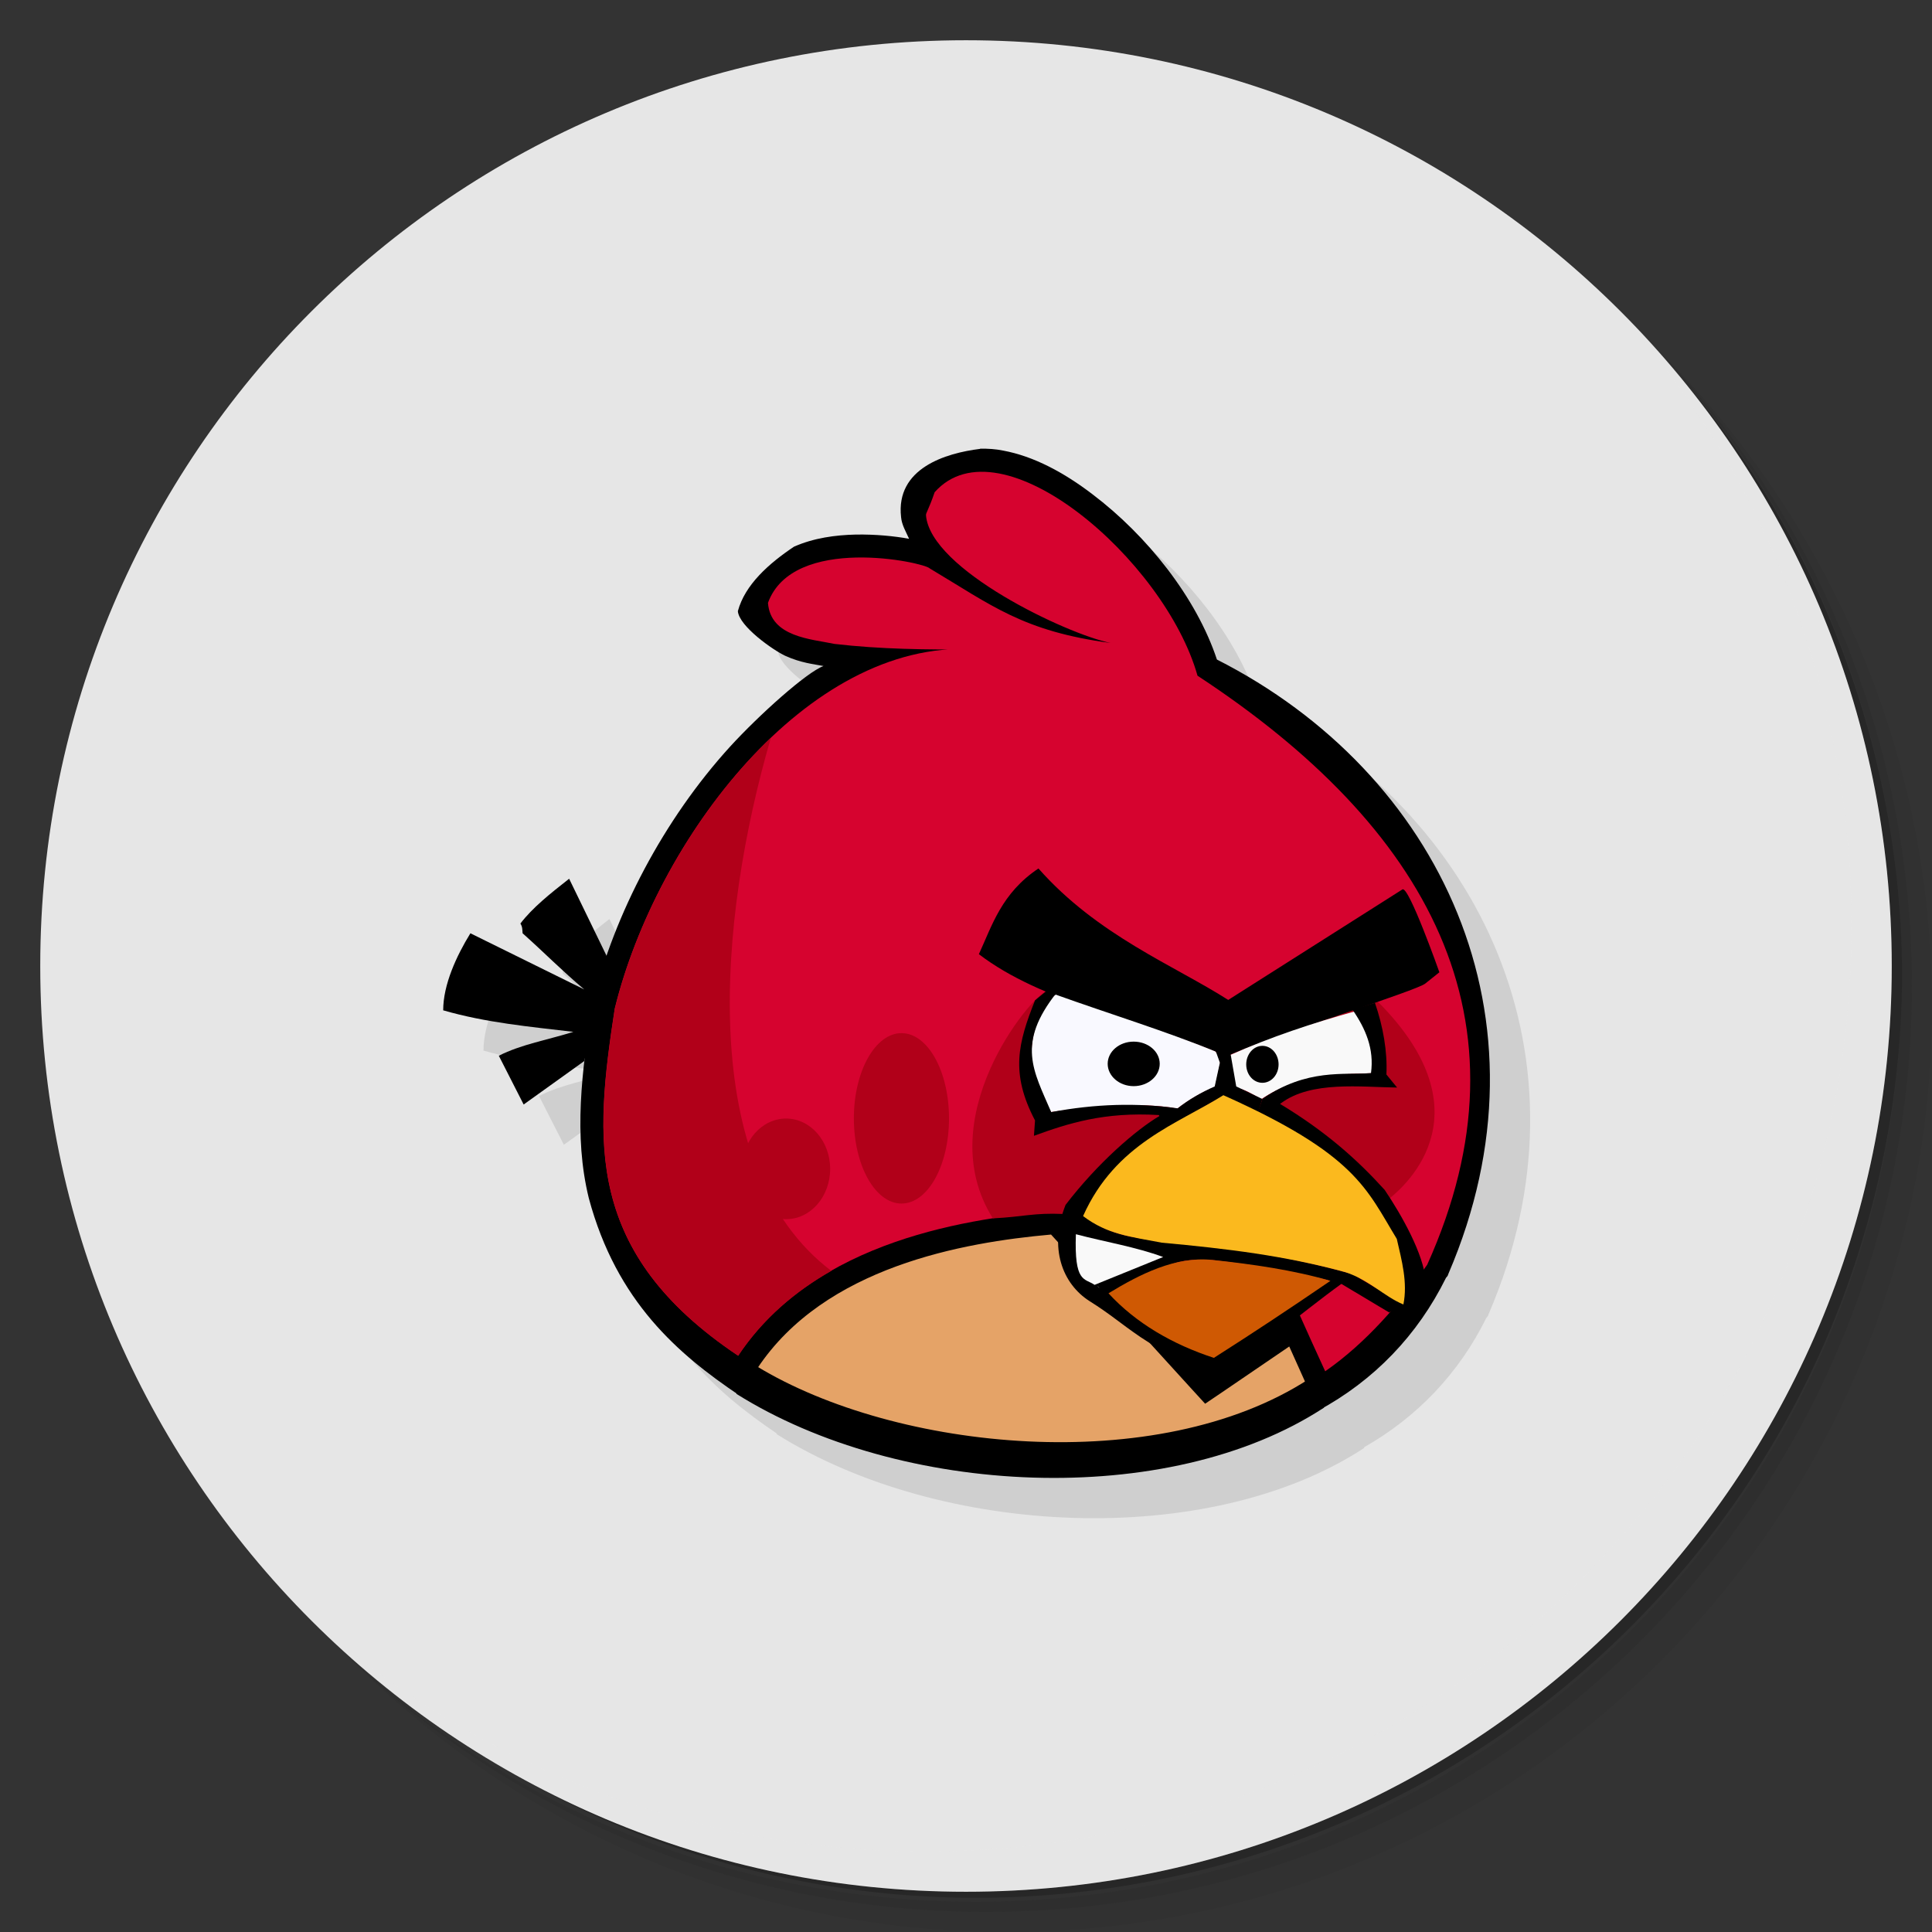 <?xml version="1.0" encoding="UTF-8" standalone="no"?>
<svg
   xmlns:dc="http://purl.org/dc/elements/1.1/"
   xmlns:cc="http://creativecommons.org/ns#"
   xmlns:rdf="http://www.w3.org/1999/02/22-rdf-syntax-ns#"
   xmlns:svg="http://www.w3.org/2000/svg"
   xmlns="http://www.w3.org/2000/svg"
   xmlns:sodipodi="http://sodipodi.sourceforge.net/DTD/sodipodi-0.dtd"
   xmlns:inkscape="http://www.inkscape.org/namespaces/inkscape"
   viewBox="0 0 48 48"
   id="svg2"
   version="1.1"
   inkscape:version="0.91 r13725"
   sodipodi:docname="angry-birds.svg">
  <rect x="0" y="0" width="48" height="48" fill="#333333" stroke="none"/>
  <sodipodi:namedview
     pagecolor="#ffffff"
     bordercolor="#666666"
     borderopacity="1"
     objecttolerance="10"
     gridtolerance="10"
     guidetolerance="10"
     inkscape:pageopacity="0"
     inkscape:pageshadow="2"
     inkscape:window-width="789"
     inkscape:window-height="480"
     id="namedview119"
     showgrid="false"
     inkscape:zoom="4.9166667"
     inkscape:cx="34.603695"
     inkscape:cy="24"
     inkscape:window-x="57"
     inkscape:window-y="31"
     inkscape:window-maximized="0"
     inkscape:current-layer="svg2" />
  <defs
     id="defs4">
    <linearGradient
       id="linearGradient3764"
       x1="1"
       x2="47"
       gradientUnits="userSpaceOnUse"
       gradientTransform="matrix(0,-1,1,0,-1.5e-6,48)">
      <stop
         style="stop-color:#2d8fdb;stop-opacity:1"
         id="stop7" />
      <stop
         offset="1"
         style="stop-color:#3e9ade;stop-opacity:1"
         id="stop9" />
    </linearGradient>
  </defs>
  <g
     id="g11">
    <path
       d="m 36.31 5 c 5.859 4.062 9.688 10.831 9.688 18.5 c 0 12.426 -10.07 22.5 -22.5 22.5 c -7.669 0 -14.438 -3.828 -18.5 -9.688 c 1.037 1.822 2.306 3.499 3.781 4.969 c 4.085 3.712 9.514 5.969 15.469 5.969 c 12.703 0 23 -10.298 23 -23 c 0 -5.954 -2.256 -11.384 -5.969 -15.469 c -1.469 -1.475 -3.147 -2.744 -4.969 -3.781 z m 4.969 3.781 c 3.854 4.113 6.219 9.637 6.219 15.719 c 0 12.703 -10.297 23 -23 23 c -6.081 0 -11.606 -2.364 -15.719 -6.219 c 4.16 4.144 9.883 6.719 16.219 6.719 c 12.703 0 23 -10.298 23 -23 c 0 -6.335 -2.575 -12.06 -6.719 -16.219 z"
       style="opacity:0.05"
       id="path13" />
    <path
       d="m 41.28 8.781 c 3.712 4.085 5.969 9.514 5.969 15.469 c 0 12.703 -10.297 23 -23 23 c -5.954 0 -11.384 -2.256 -15.469 -5.969 c 4.113 3.854 9.637 6.219 15.719 6.219 c 12.703 0 23 -10.298 23 -23 c 0 -6.081 -2.364 -11.606 -6.219 -15.719 z"
       style="opacity:0.1"
       id="path15" />
    <path
       d="m 31.25 2.375 c 8.615 3.154 14.75 11.417 14.75 21.13 c 0 12.426 -10.07 22.5 -22.5 22.5 c -9.708 0 -17.971 -6.135 -21.12 -14.75 a 23 23 0 0 0 44.875 -7 a 23 23 0 0 0 -16 -21.875 z"
       style="opacity:0.2"
       id="path17" />
  </g>
  <g
     id="g19"
     style="fill:#e6e6e6;fill-opacity:1">
    <path
       d="m 24 1 c 12.703 0 23 10.297 23 23 c 0 12.703 -10.297 23 -23 23 -12.703 0 -23 -10.297 -23 -23 0 -12.703 10.297 -23 23 -23 z"
       style="fill:#e6e6e6;fill-opacity:1"
       id="path21" />
  </g>
  <g
     id="g23">
    <g
       id="g25">
      <!-- color: #3e9ade -->
      <g
         id="g27">
        <path
           d="m 25.352 12.148 0 0.004 c -0.855 0.105 -2.102 0.48 -1.965 1.695 0.016 0.195 0.125 0.371 0.199 0.539 -0.363 -0.066 -0.828 -0.113 -1.324 -0.105 -0.504 0.012 -1.039 0.082 -1.535 0.301 -0.625 0.418 -1.219 0.945 -1.395 1.602 0.031 0.379 0.883 0.973 1.176 1.109 0.398 0.18 0.711 0.207 0.953 0.254 -0.418 0.152 -1.598 1.211 -2.32 2 -1.363 1.496 -2.429 3.358 -3.068 5.205 l -0.932 -1.92 c -0.473 0.371 -0.91 0.719 -1.211 1.113 0.055 0.082 0.047 0.164 0.055 0.242 0.547 0.488 0.965 0.918 1.531 1.395 l -2.828 -1.395 c -0.344 0.559 -0.676 1.273 -0.676 1.914 1.07 0.309 2.143 0.406 3.232 0.535 -0.617 0.195 -1.305 0.313 -1.852 0.594 l 0.617 1.211 1.504 -1.078 0.014 -0.051 c -0.137 1.172 -0.176 2.323 0.102 3.457 0.681 2.538 2.185 3.838 3.672 4.848 l -0.008 0.012 c 4.063 2.555 10.723 2.883 14.602 0.344 l -0.008 -0.014 c 1.318 -0.749 2.357 -1.833 3.039 -3.213 l 0.039 -0.047 0.023 -0.059 c 2.719 -6.336 -0.211 -12.441 -5.754 -15.254 -0.512 -1.543 -1.734 -3.078 -3.09 -4.105 -0.711 -0.543 -1.461 -0.945 -2.219 -1.086 -0.188 -0.039 -0.383 -0.051 -0.574 -0.047 z"
           style="fill:#000;fill-opacity:0.098;stroke:none;fill-rule:nonzero"
           id="path29" />
        <path
           d="m 26.996 25.629 c -0.383 0.113 -2.895 3.156 -1.332 5.637 0.777 -0.035 1 -0.141 1.754 -0.105 l 4.109 -3.133 3.926 2.797 c 0.531 -0.395 2.566 -2.258 -0.352 -5.07 -2.75 0.395 -5.383 0.113 -8.105 -0.125 m 0 0"
           style="fill:#000;fill-opacity:0.102;stroke:none;fill-rule:nonzero"
           id="path31" />
        <path
           d="m 31.23,27.14 c -1.973,-0.813 -4.344,-1.234 -5.91,-2.438 0.328,-0.707 0.563,-1.512 1.48,-2.125 1.469,1.66 3.367,2.406 4.715,3.266 l 4.328,-2.746 c 0.156,-0.098 0.918,2.055 0.918,2.055 l -0.352,0.285 c -0.219,0.176 -3.504,1.199 -4.828,1.758 M 31.229,27.14"
           style="fill:#000;fill-opacity:0.102;stroke:none;fill-rule:nonzero"
           id="path33" />
        <path
           d="m 31.19,28 c -0.316,0.129 -0.602,0.289 -0.941,0.539 -0.996,-0.195 -2.629,0.012 -3.133,0.09 -1.016,-1.465 -0.176,-2.742 0.113,-2.918 1.305,0.469 2.73,0.906 3.961,1.41 0.09,0.074 0.105,0.191 0.125,0.289 M 31.19,28"
           style="fill:#000;fill-opacity:0.102;stroke:none;fill-rule:nonzero"
           id="path35" />
        <path
           d="m 29.809 27.43 c 0 0.305 -0.285 0.555 -0.645 0.555 -0.355 0 -0.645 -0.25 -0.645 -0.555 0 -0.305 0.289 -0.551 0.645 -0.551 0.359 0 0.645 0.246 0.645 0.551 m 0 0"
           style="fill:#000;fill-opacity:0.102;stroke:none;fill-rule:nonzero"
           id="path37" />
        <path
           d="m 31.566 27.21 c -0.016 0.27 0.066 0.539 0.098 0.805 0.289 0.047 0.453 0.18 0.68 0.289 0.914 -0.617 1.852 -0.617 2.742 -0.641 0.012 -0.387 0.051 -0.996 -0.426 -1.535 -1.031 0.285 -2.09 0.633 -3.094 1.082 m 0 0"
           style="fill:#000;fill-opacity:0.102;stroke:none;fill-rule:nonzero"
           id="path39" />
        <path
           d="m 32.766 27.445 c 0 0.25 -0.18 0.457 -0.402 0.457 -0.223 0 -0.402 -0.207 -0.402 -0.457 0 -0.254 0.18 -0.461 0.402 -0.461 0.223 0 0.402 0.207 0.402 0.461 m 0 0"
           style="fill:#000;fill-opacity:0.102;stroke:none;fill-rule:nonzero"
           id="path41" />
        <path
           d="m 31.21 27.13 0.098 0.27 -0.133 0.59 c -0.328 0.148 -0.66 0.34 -0.93 0.566 l 0.156 0.23 c 0.313 -0.172 0.652 -0.371 0.996 -0.563 l 0.863 0.41 0.102 -0.328 -0.648 -0.316 -0.148 -0.844 m -0.355 -0.016"
           style="fill:#000;fill-opacity:0.102;stroke:none;fill-rule:nonzero"
           id="path43" />
        <path
           d="m 35.711 28.02 -0.27 -0.324 c 0.031 -0.57 -0.078 -1.195 -0.281 -1.785 l -0.559 0.172 c 0.328 0.477 0.543 0.973 0.461 1.578 -0.66 0.051 -1.586 -0.125 -2.695 0.637 l -0.113 0.324 0.172 0.086 0.395 -0.297 c 0.75 -0.563 1.988 -0.402 2.891 -0.391 m 0 0"
           style="fill:#000;fill-opacity:0.102;stroke:none;fill-rule:nonzero"
           id="path45" />
        <path
           d="m 26.688 29.22 0.027 -0.383 c -0.617 -1.176 -0.422 -1.922 0 -2.984 l 0.328 -0.27 0.207 0.082 c -1 1.266 -0.578 1.93 -0.133 2.965 1.098 -0.207 2.141 -0.238 3.137 -0.094 l 0.16 0.238 -0.484 0.277 -0.137 -0.348 c -1.363 -0.086 -2.258 0.207 -3.105 0.516 m 0 0"
           style="fill:#000;fill-opacity:0.102;stroke:none;fill-rule:nonzero"
           id="path47" />
        <path
           d="m 28.2,32.914 c 0.516,-0.238 1.75,-0.715 1.75,-0.715 l 0.129,0.215 -1.488,0.754 M 28.2,32.914"
           style="fill:#000;fill-opacity:0.102;stroke:none;fill-rule:nonzero"
           id="path49" />
        <path
           d="M 31.18,34.738 C 30.192,34.16 29.27,33.547 28.282,32.965 l -0.547,-0.934 2.355,-3.125 -0.277,-0.18 c -0.574,0.332 -1.539,1.168 -2.336,2.207 -0.422,1.074 -0.078,1.965 0.598,2.391 0.523,0.332 0.762,0.555 1.262,0.891 0.5,0.34 1.273,0.719 1.793,1.027 m 0.051,-0.504"
           style="fill:#000;fill-opacity:0.102;stroke:none;fill-rule:nonzero"
           id="path51" />
        <path
           d="m 29.898 32.23 c -0.672 -0.25 -1.445 -0.379 -2.168 -0.566 -0.047 1.215 0.211 1.086 0.465 1.258 m 1.703 -0.691"
           style="fill:#000;fill-opacity:0.102;stroke:none;fill-rule:nonzero"
           id="path53" />
        <path
           d="m 31.14 34.688 2.93 -1.93 0.281 0.121 c -1.082 0.777 -2.117 1.711 -3.242 2.336 m 0.031 -0.527"
           style="fill:#000;fill-opacity:0.102;stroke:none;fill-rule:nonzero"
           id="path55" />
        <path
           d="m 28.543 33.13 c 0.777 -0.473 1.66 -0.922 2.566 -0.828 0.984 0.102 2.035 0.25 2.945 0.52 -1.012 0.691 -1.859 1.254 -2.898 1.914 -1.027 -0.34 -1.938 -0.867 -2.613 -1.602 m 0 0"
           style="fill:#000;fill-opacity:0.102;stroke:none;fill-rule:nonzero"
           id="path57" />
        <path
           d="m 24.578 28.785 c 0 1.172 -0.527 2.117 -1.18 2.117 -0.652 0 -1.184 -0.945 -1.184 -2.117 0 -1.168 0.531 -2.117 1.184 -2.117 0.652 0 1.18 0.949 1.18 2.117 m 0 0"
           style="fill:#000;fill-opacity:0.102;stroke:none;fill-rule:nonzero"
           id="path59" />
        <path
           d="m 21.625 30.04 c 0 0.691 -0.492 1.25 -1.098 1.25 -0.605 0 -1.094 -0.559 -1.094 -1.25 0 -0.691 0.488 -1.25 1.094 -1.25 0.605 0 1.098 0.559 1.098 1.25 m 0 0"
           style="fill:#000;fill-opacity:0.102;stroke:none;fill-rule:nonzero"
           id="path61" />
        <path
           d="m 20.15 19.336 c -1.871 1.781 -3.297 4.367 -3.875 6.727 -0.5 3.262 -0.766 6.06 3.066 8.621 0.613 -0.922 1.422 -1.605 2.313 -2.113 -3.367 -2.547 -2.813 -8.727 -1.504 -13.234 m 0 0"
           style="fill:#000;fill-opacity:0.102;stroke:none;fill-rule:nonzero"
           id="path63" />
        <path
           d="m 18.691,34.09 c 2.516,-3.445 6.57,-3.332 7.383,-3.473 l 0.25,0.273 0.52,1.188 1.703,1.133 1.316,1.461 2.391,-1.488 0.383,1.293 C 26.668,37.028 22.75,35.743 18.692,34.09 m 0,0"
           style="fill:#e5a367;fill-opacity:1;stroke:none;fill-rule:nonzero"
           id="path65" />
        <path
           d="m 24.352,11.152 c -0.855,0.105 -2.102,0.48 -1.965,1.695 0.016,0.195 0.125,0.371 0.199,0.539 -0.363,-0.066 -0.828,-0.113 -1.324,-0.105 -0.504,0.012 -1.039,0.082 -1.535,0.301 -0.625,0.418 -1.219,0.945 -1.395,1.602 0.031,0.379 0.883,0.973 1.176,1.109 0.398,0.18 0.711,0.207 0.953,0.254 -0.418,0.152 -1.598,1.211 -2.32,2 -1.652,1.813 -2.879,4.164 -3.422,6.375 l -0.004,0.027 -0.004,0.023 c -0.254,1.641 -0.465,3.234 -0.082,4.797 0.691,2.574 2.227,3.879 3.734,4.895 l 0.453,-0.668 c 1.672,-2.52 5.102,-3.129 7.297,-3.324 l 3.496,3.84 0.332,0.363 0.41,-0.277 1.68,-1.145 c 0.129,0.285 0.254,0.563 0.379,0.844 l 0.34,0.75 c 1.387,-0.75 2.469,-1.871 3.176,-3.301 l 0.039,-0.047 0.023,-0.059 C 38.707,25.304 35.777,19.199 30.234,16.386 29.722,14.843 28.5,13.308 27.144,12.281 26.433,11.738 25.683,11.336 24.925,11.195 24.737,11.156 24.542,11.144 24.351,11.148 m 0.031,1.133 c 0.102,0 0.215,0.012 0.336,0.035 0.496,0.094 1.125,0.406 1.738,0.875 1.23,0.934 2.402,2.492 2.754,3.746 l 0.07,0.242 0.223,0.109 c 3.754,1.91 4.953,3.855 6.254,7.469 0.191,2.223 0.473,3.41 -0.793,6.375 -0.516,0.719 -1.125,1.445 -1.816,2.031 -0.125,-0.273 -0.254,-0.555 -0.363,-0.797 l -0.277,-0.621 -0.559,0.383 -1.832,1.246 -3.355,-3.684 -0.188,-0.207 -0.277,0.023 c -2.133,0.168 -5.91,0.645 -8.09,3.383 -1.512,-1.113 -2.188,-2.215 -2.477,-3.398 -0.313,-1.277 -0.148,-2.715 0.098,-4.328 0.496,-1.988 1.648,-4.199 3.148,-5.852 1.383,-1.523 3.035,-2.535 4.711,-2.617 0.16,0 0.32,0.004 0.484,0 l 0.023,-1.141 c -0.012,0 -0.023,0 -0.035,0 -0.004,-0.004 -0.008,0 -0.012,0 -0.168,-0.008 -0.336,-0.008 -0.504,0 -0.957,0 -1.902,-0.023 -2.836,-0.129 -0.328,-0.07 -0.668,-0.113 -0.887,-0.203 -0.16,-0.066 -0.23,-0.086 -0.262,-0.164 0.105,-0.195 0.27,-0.328 0.52,-0.441 0.293,-0.129 0.699,-0.191 1.102,-0.203 0.406,-0.008 0.816,0.035 1.113,0.094 0.152,0.023 0.277,0.059 0.352,0.078 0.016,0.004 0.016,0.004 0.023,0.008 -0.008,-0.004 -0.016,-0.016 -0.027,-0.023 l 0.055,0.027 c 0.004,0.004 0.02,0.008 0.02,0.008 0,0 0,0.004 0,0.004 1.504,0.895 2.422,1.605 4.664,1.91 0.012,0.004 0.023,0.004 0.035,0.008 l 0.188,-1.129 c -0.398,-0.078 -1.539,-0.527 -2.48,-1.094 -0.473,-0.285 -0.91,-0.598 -1.207,-0.895 -0.246,-0.238 -0.371,-0.453 -0.418,-0.586 0.031,-0.066 0.07,-0.164 0.117,-0.293 0.184,-0.18 0.391,-0.262 0.664,-0.258 m 0,0"
           style="fill:#000;fill-opacity:1;stroke:none;fill-rule:nonzero"
           id="path67" />
        <path
           d="m 15.14 23.891 -1 -2.059 c -0.473 0.371 -0.91 0.719 -1.211 1.113 0.055 0.082 0.047 0.164 0.055 0.242 0.547 0.488 0.965 0.918 1.531 1.395 l -2.828 -1.395 c -0.344 0.559 -0.676 1.273 -0.676 1.914 1.07 0.309 2.145 0.406 3.234 0.535 -0.617 0.195 -1.305 0.313 -1.852 0.594 l 0.617 1.211 1.504 -1.078 m 0.629 -2.473"
           style="fill:#000;fill-opacity:1;stroke:none;fill-rule:nonzero"
           id="path69" />
        <path
           d="m 24.17 16.13 c -4.125 -0.223 -7.863 4.719 -8.898 8.93 -0.5 3.266 -0.762 6.06 3.066 8.621 1.922 -2.891 5.793 -3.43 8 -3.605 l 3.688 4.059 2.238 -1.523 c 0.195 0.441 0.438 0.973 0.66 1.457 1.02 -0.707 1.863 -1.695 2.535 -2.648 2.738 -6.086 -0.008 -10.895 -5.707 -14.633 -0.809 -2.875 -4.898 -6.395 -6.531 -4.559 -0.152 0.445 -0.219 0.508 -0.215 0.574 0.109 1.344 3.484 2.945 4.586 3.172 -2.184 -0.293 -2.949 -0.934 -4.492 -1.852 -0.141 -0.156 -3.398 -0.852 -4.02 0.855 0.063 0.852 1.078 0.898 1.652 1.02 1.145 0.133 2.289 0.145 3.434 0.137 m 0 0"
           style="fill:#d6032f;fill-opacity:1;stroke:none;fill-rule:nonzero"
           id="path71" />
        <path
           d="m 25.996 24.629 c -0.383 0.113 -2.895 3.156 -1.328 5.641 0.773 -0.039 0.996 -0.141 1.754 -0.109 l 4.105 -3.133 3.93 2.797 c 0.527 -0.395 2.566 -2.258 -0.355 -5.066 -2.75 0.391 -5.383 0.109 -8.105 -0.129 m 0 0"
           style="fill:#b10019;fill-opacity:1;stroke:none;fill-rule:nonzero"
           id="path73" />
        <path
           d="m 30.23,26.14 c -1.973,-0.813 -4.344,-1.234 -5.91,-2.434 0.328,-0.711 0.563,-1.516 1.48,-2.129 1.469,1.664 3.367,2.406 4.715,3.266 l 4.328,-2.746 c 0.156,-0.098 0.918,2.059 0.918,2.059 l -0.352,0.281 c -0.219,0.176 -3.504,1.199 -4.828,1.758 M 30.229,26.14"
           style="fill:#000;fill-opacity:1;stroke:none;fill-rule:nonzero"
           id="path75" />
        <path
           d="m 30.19,27 c -0.316,0.129 -0.602,0.289 -0.941,0.543 -0.992,-0.199 -2.629,0.008 -3.133,0.086 -1.016,-1.461 -0.176,-2.742 0.113,-2.918 1.305,0.469 2.73,0.906 3.961,1.41 0.09,0.074 0.105,0.191 0.125,0.289 M 30.19,27"
           style="fill:#f9f9ff;fill-opacity:1;stroke:none;fill-rule:nonzero"
           id="path77" />
        <path
           d="m 28.813 26.43 c 0 0.305 -0.289 0.555 -0.648 0.555 -0.355 0 -0.645 -0.25 -0.645 -0.555 0 -0.305 0.289 -0.551 0.645 -0.551 0.359 0 0.648 0.246 0.648 0.551 m 0 0"
           style="fill:#000;fill-opacity:1;stroke:none;fill-rule:nonzero"
           id="path79" />
        <path
           d="m 30.566 26.21 c -0.016 0.27 0.066 0.539 0.102 0.805 0.285 0.047 0.449 0.18 0.676 0.289 0.914 -0.613 1.855 -0.613 2.742 -0.641 0.012 -0.383 0.051 -0.996 -0.426 -1.535 -1.031 0.285 -2.086 0.633 -3.094 1.082 m 0 0"
           style="fill:#f9f9f9;fill-opacity:1;stroke:none;fill-rule:nonzero"
           id="path81" />
        <path
           d="m 31.766 26.445 c 0 0.254 -0.18 0.457 -0.402 0.457 -0.223 0 -0.402 -0.203 -0.402 -0.457 0 -0.254 0.18 -0.461 0.402 -0.461 0.223 0 0.402 0.207 0.402 0.461 m 0 0"
           style="fill:#000;fill-opacity:1;stroke:none;fill-rule:nonzero"
           id="path83" />
        <path
           d="m 30.21 26.13 0.098 0.273 -0.129 0.59 c -0.332 0.145 -0.664 0.336 -0.934 0.555 l 0.156 0.238 c 0.313 -0.172 0.652 -0.371 0.996 -0.563 l 0.863 0.41 0.102 -0.328 -0.648 -0.313 -0.148 -0.848 m -0.355 -0.016"
           style="fill:#000;fill-opacity:1;stroke:none;fill-rule:nonzero"
           id="path85" />
        <path
           d="m 34.711 27.02 -0.266 -0.324 c 0.027 -0.57 -0.082 -1.195 -0.285 -1.781 l -0.559 0.168 c 0.328 0.477 0.543 0.973 0.461 1.578 -0.66 0.055 -1.586 -0.125 -2.695 0.637 l -0.113 0.324 0.172 0.086 0.398 -0.297 c 0.75 -0.563 1.984 -0.402 2.887 -0.391 m 0 0"
           style="fill:#000;fill-opacity:1;stroke:none;fill-rule:nonzero"
           id="path87" />
        <path
           d="m 25.688 28.22 0.027 -0.383 c -0.617 -1.176 -0.422 -1.922 0 -2.984 l 0.328 -0.27 0.207 0.082 c -1 1.266 -0.578 1.93 -0.133 2.965 1.098 -0.207 2.141 -0.234 3.137 -0.094 l 0.16 0.242 -0.484 0.273 -0.137 -0.348 c -1.363 -0.082 -2.258 0.207 -3.105 0.516 m 0 0"
           style="fill:#000;fill-opacity:1;stroke:none;fill-rule:nonzero"
           id="path89" />
        <path
           d="m 28.922 31.24 -2.227 -0.547 0.219 -0.504 c 0.652 0.531 1.273 0.543 1.98 0.668 1.766 0.109 3.625 0.48 4.723 0.805 l 1.27 0.754 -0.375 0.191 -1.234 -0.738 c -1.047 -0.246 -2.063 -0.438 -3.148 -0.563 -0.359 -0.02 -0.75 -0.02 -1.086 0.133 m -0.121 -0.191"
           style="fill:#000;fill-opacity:1;stroke:none;fill-rule:nonzero"
           id="path91" />
        <path
           d="m 27.2,31.914 c 0.516,-0.238 1.75,-0.715 1.75,-0.715 l 0.129,0.215 -1.488,0.754 M 27.2,31.914"
           style="fill:#000;fill-opacity:1;stroke:none;fill-rule:nonzero"
           id="path93" />
        <path
           d="m 30.18 33.738 c -0.992 -0.578 -1.914 -1.191 -2.902 -1.77 l -0.547 -0.938 2.355 -3.125 -0.277 -0.18 c -0.574 0.336 -1.539 1.168 -2.336 2.211 -0.422 1.07 -0.078 1.961 0.598 2.391 0.523 0.328 0.762 0.551 1.262 0.891 0.5 0.34 1.273 0.715 1.793 1.023 m 0.055 -0.504"
           style="fill:#000;fill-opacity:1;stroke:none;fill-rule:nonzero"
           id="path95" />
        <path
           d="m 28.898 31.23 c -0.672 -0.25 -1.445 -0.375 -2.168 -0.566 -0.043 1.215 0.211 1.086 0.465 1.258 m 1.703 -0.691"
           style="fill:#f9f9f9;fill-opacity:1;stroke:none;fill-rule:nonzero"
           id="path97" />
        <path
           d="m 30.14 33.688 2.93 -1.93 0.281 0.121 c -1.082 0.781 -2.117 1.711 -3.242 2.34 m 0.031 -0.531"
           style="fill:#000;fill-opacity:1;stroke:none;fill-rule:nonzero"
           id="path99" />
        <path
           d="m 27.543 32.13 c 0.777 -0.473 1.66 -0.922 2.57 -0.828 0.98 0.102 2.031 0.254 2.941 0.52 -1.012 0.691 -1.859 1.254 -2.895 1.914 -1.031 -0.336 -1.941 -0.867 -2.617 -1.602 m 0 0"
           style="fill:#cf5903;fill-opacity:1;stroke:none;fill-rule:nonzero"
           id="path101" />
        <path
           d="m 31.379,27.727 0.398,-0.316 c 1.164,0.699 1.945,1.402 2.625,2.152 0.422,0.625 0.969,1.594 1.02,2.262 L 34.867,32.473 34.648,30.785 33.16,28.82 m -1.781,-1.094"
           style="fill:#000;fill-opacity:1;stroke:none;fill-rule:nonzero"
           id="path103" />
        <path
           d="m 26.91 30.21 c 0.809 -1.805 2.348 -2.285 3.484 -3 3.297 1.473 3.555 2.332 4.309 3.57 0.125 0.543 0.273 1.086 0.164 1.629 -0.477 -0.195 -0.84 -0.605 -1.438 -0.801 -1.496 -0.41 -2.949 -0.586 -4.566 -0.734 -0.77 -0.148 -1.352 -0.203 -1.953 -0.66 m 0 0"
           style="fill:#fbb91e;fill-opacity:1;stroke:none;fill-rule:nonzero"
           id="path105" />
        <path
           d="m 23.578 27.785 c 0 1.172 -0.527 2.117 -1.18 2.117 -0.652 0 -1.184 -0.945 -1.184 -2.117 0 -1.168 0.531 -2.117 1.184 -2.117 0.652 0 1.18 0.949 1.18 2.117 m 0 0"
           style="fill:#b10019;fill-opacity:1;stroke:none;fill-rule:nonzero"
           id="path107" />
        <path
           d="m 20.625 29.04 c 0 0.691 -0.488 1.25 -1.094 1.25 -0.609 0 -1.098 -0.559 -1.098 -1.25 0 -0.688 0.488 -1.25 1.098 -1.25 0.605 0 1.094 0.563 1.094 1.25 m 0 0"
           style="fill:#b10019;fill-opacity:1;stroke:none;fill-rule:nonzero"
           id="path109" />
        <path
           d="m 18.801 33.945 c 3.457 2.105 9.949 2.766 13.719 0.316 l 0.375 0.711 c -3.879 2.539 -10.539 2.211 -14.602 -0.344 m 0.508 -0.684"
           style="fill:#000;fill-opacity:1;stroke:none;fill-rule:nonzero"
           id="path111" />
        <path
           d="m 19.15 18.336 c -1.871 1.781 -3.297 4.367 -3.875 6.727 -0.5 3.266 -0.762 6.06 3.066 8.621 0.613 -0.922 1.422 -1.602 2.313 -2.109 -3.363 -2.551 -2.813 -8.73 -1.504 -13.238 m 0 0"
           style="fill:#b10019;fill-opacity:1;stroke:none;fill-rule:nonzero"
           id="path113" />
      </g>
    </g>
  </g>
  <g
     id="g115"
     style="fill:#e6e6e6;fill-opacity:1">
    <path
       d="m 40.03 7.531 c 3.712 4.084 5.969 9.514 5.969 15.469 0 12.703 -10.297 23 -23 23 c -5.954 0 -11.384 -2.256 -15.469 -5.969 4.178 4.291 10.01 6.969 16.469 6.969 c 12.703 0 23 -10.298 23 -23 0 -6.462 -2.677 -12.291 -6.969 -16.469 z"
       style="opacity:0.1;fill:#e6e6e6;fill-opacity:1"
       id="path117" />
  </g>
</svg>
